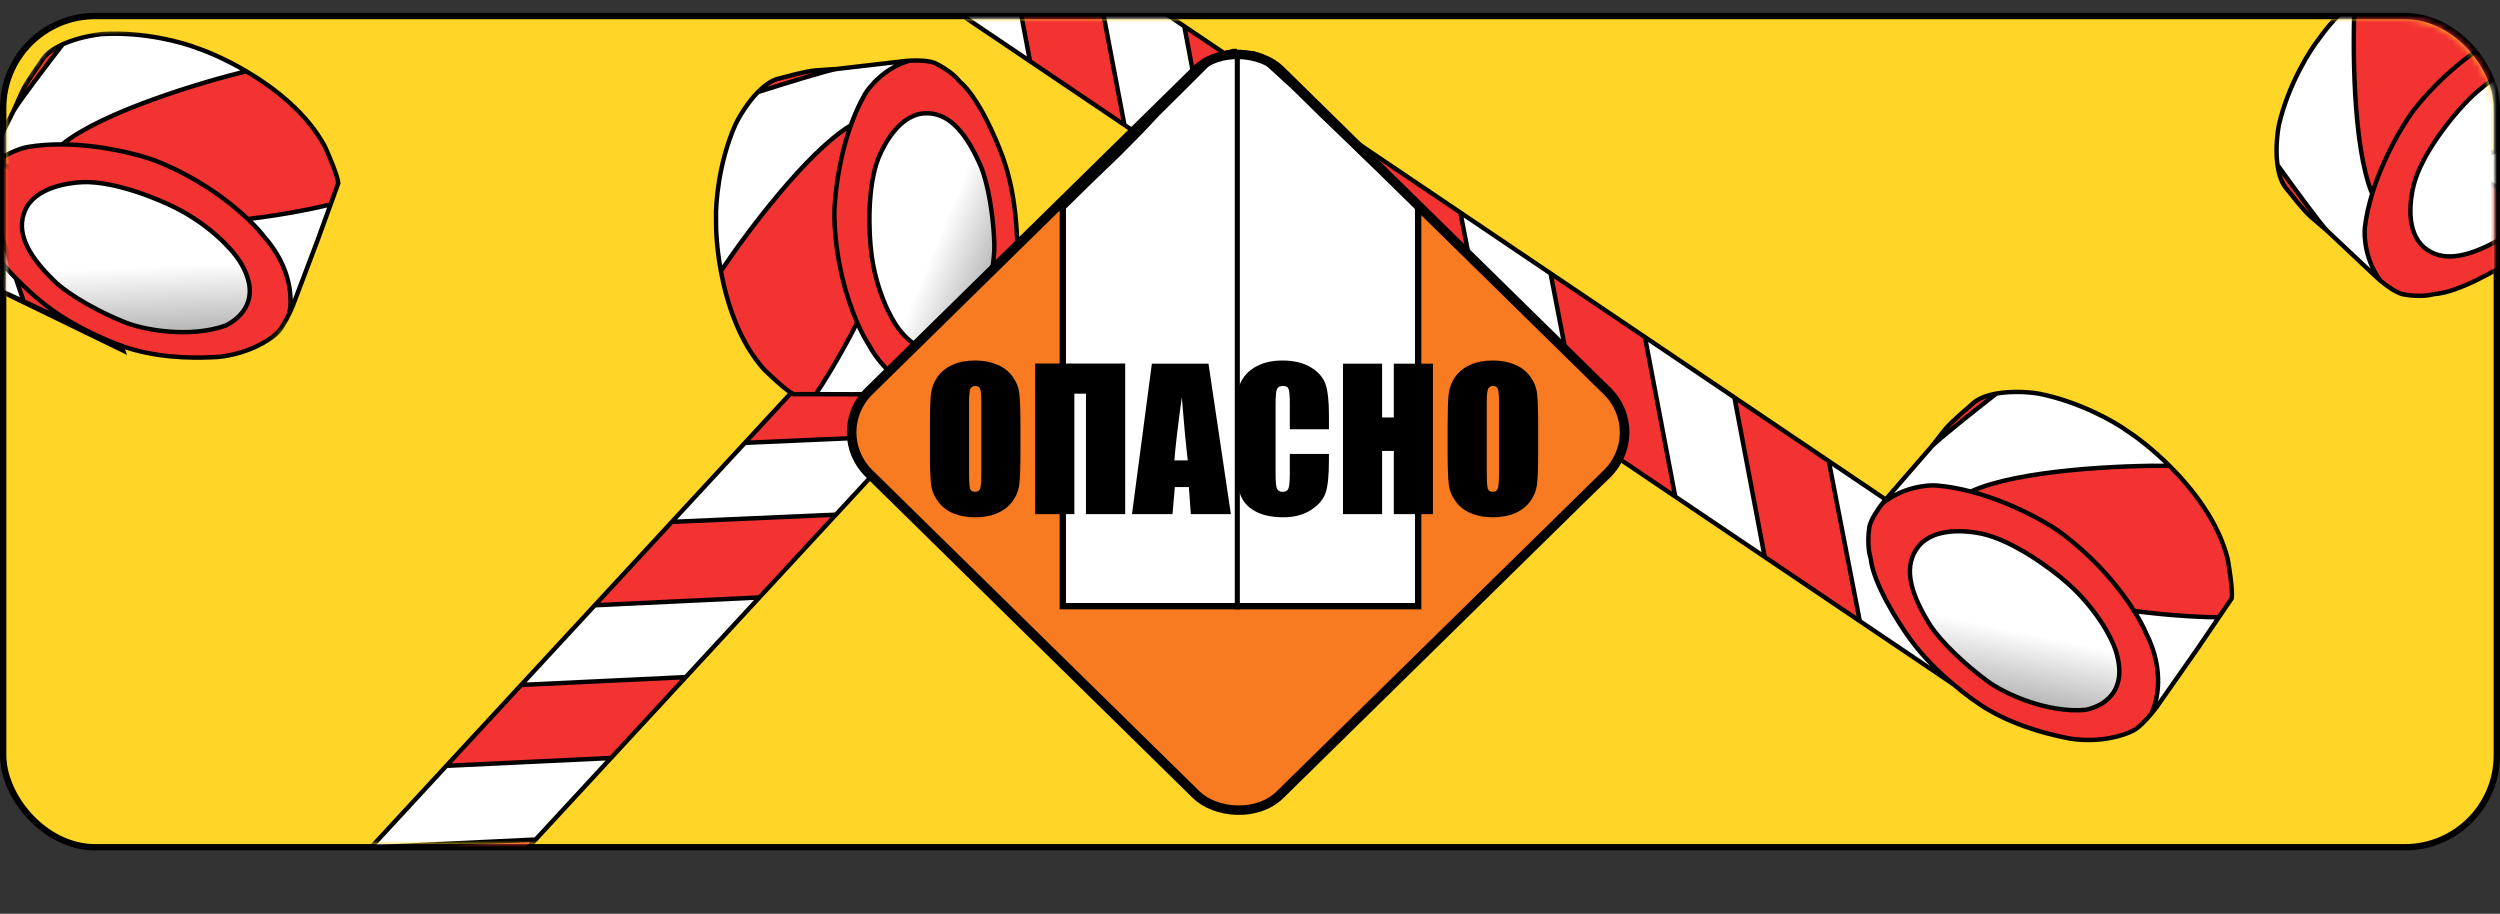 <svg width="394" height="144" viewBox="0 0 394 144" fill="none" xmlns="http://www.w3.org/2000/svg">
<rect x="0" y="0" width="394" height="144" fill="#333333" stroke="none"/>
<rect x="0.5" y="2.528" width="393" height="131" rx="14.5" fill="#FFD527" stroke="black"/>
<mask id="mask0_667_520" style="mask-type:alpha" maskUnits="userSpaceOnUse" x="1" y="3" width="392" height="131">
<rect x="1.505" y="3.528" width="390.99" height="129" rx="14.5" fill="#D9D9D9" stroke="black"/>
</mask>
<g mask="url(#mask0_667_520)">
<path d="M85.738 -63.94L90.511 -38.808L104.942 -29.071L100.169 -54.203L85.738 -63.94Z" fill="white"/>
<path d="M114.489 -44.541L119.262 -19.409L133.693 -9.673L128.921 -34.804L114.489 -44.541Z" fill="white"/>
<path d="M143.241 -25.142L148.125 0.064L162.334 9.652L157.561 -15.48L143.241 -25.142Z" fill="white"/>
<path d="M172.436 -5.443L177.209 19.688L191.418 29.275L186.645 4.144L172.436 -5.443Z" fill="white"/>
<path d="M201.187 13.956L206.071 39.162L220.613 48.974L215.729 23.767L201.187 13.956Z" fill="white"/>
<path d="M259.245 53.128L264.018 78.259L278.116 87.772L273.343 62.64L259.245 53.128Z" fill="white"/>
<path d="M288.218 72.677L293.102 97.883L307.089 107.32L302.316 82.189L288.218 72.677Z" fill="white"/>
<path d="M230.161 33.504L235.044 58.711L249.254 68.298L244.37 43.091L230.161 33.504Z" fill="white"/>
<path d="M56.987 -83.339L61.76 -58.207L76.114 -48.522L71.307 -73.677L56.987 -83.339Z" fill="white"/>
<path d="M71.307 -73.677L76.114 -48.522L90.511 -38.808L85.738 -63.94L71.307 -73.677Z" fill="#F33332"/>
<path d="M56.987 -83.339L46.663 -68.394L61.76 -58.207L56.987 -83.339Z" fill="#F33332"/>
<path d="M100.169 -54.203L104.942 -29.071L119.262 -19.409L114.489 -44.541L100.169 -54.203Z" fill="#F33332"/>
<path d="M128.921 -34.804L133.693 -9.673L148.125 0.064L143.241 -25.142L128.921 -34.804Z" fill="#F33332"/>
<path d="M157.561 -15.48L162.334 9.652L177.209 19.688L172.436 -5.443L157.561 -15.48Z" fill="#F33332"/>
<path d="M186.645 4.144L191.418 29.275L206.071 39.162L201.187 13.956L186.645 4.144Z" fill="#F33332"/>
<path d="M215.729 23.767L220.613 48.974L235.044 58.711L230.161 33.504L215.729 23.767Z" fill="#F33332"/>
<path d="M244.37 43.091L249.254 68.298L264.018 78.259L259.245 53.128L244.37 43.091Z" fill="#F33332"/>
<path d="M273.343 62.64L278.116 87.772L293.102 97.883L288.218 72.677L273.343 62.64Z" fill="#F33332"/>
<path d="M56.987 -83.339L46.663 -68.394L61.76 -58.207M56.987 -83.339L61.76 -58.207M56.987 -83.339L71.307 -73.677M61.76 -58.207L76.114 -48.522M71.307 -73.677L76.114 -48.522M71.307 -73.677L85.738 -63.94M76.114 -48.522L90.511 -38.808M85.738 -63.94L90.511 -38.808M85.738 -63.94L100.169 -54.203M90.511 -38.808L104.942 -29.071M100.169 -54.203L104.942 -29.071M100.169 -54.203L114.489 -44.541M104.942 -29.071L119.262 -19.409M114.489 -44.541L119.262 -19.409M114.489 -44.541L128.921 -34.804M119.262 -19.409L133.693 -9.673M128.921 -34.804L133.693 -9.673M128.921 -34.804L143.241 -25.142M133.693 -9.673L148.125 0.064M143.241 -25.142L148.125 0.064M143.241 -25.142L157.561 -15.48M148.125 0.064L162.334 9.652M157.561 -15.48L162.334 9.652M157.561 -15.48L172.436 -5.443M162.334 9.652L177.209 19.688M172.436 -5.443L177.209 19.688M172.436 -5.443L186.645 4.144M177.209 19.688L191.418 29.275M186.645 4.144L191.418 29.275M186.645 4.144L201.187 13.956M191.418 29.275L206.071 39.162M201.187 13.956L206.071 39.162M201.187 13.956L215.729 23.767M206.071 39.162L220.613 48.974M215.729 23.767L220.613 48.974M215.729 23.767L230.161 33.504M220.613 48.974L235.044 58.711M230.161 33.504L235.044 58.711M230.161 33.504L244.37 43.091M235.044 58.711L249.254 68.298M244.37 43.091L249.254 68.298M244.37 43.091L259.245 53.128M249.254 68.298L264.018 78.259M259.245 53.128L264.018 78.259M259.245 53.128L273.343 62.64M264.018 78.259L278.116 87.772M273.343 62.64L278.116 87.772M273.343 62.64L288.218 72.677M278.116 87.772L293.102 97.883M288.218 72.677L293.102 97.883M288.218 72.677L302.316 82.189M293.102 97.883L307.089 107.32L302.316 82.189M302.316 82.189L316.858 92.001" stroke="black" stroke-width="0.7"/>
<path d="M-35.802 235.547L-9.954 234.412L1.831 221.662L-24.017 222.796L-35.802 235.547Z" fill="white"/>
<path d="M-12.323 210.144L13.525 209.009L25.309 196.259L-0.539 197.393L-12.323 210.144Z" fill="white"/>
<path d="M11.155 184.741L37.094 183.509L48.697 170.954L22.849 172.089L11.155 184.741Z" fill="white"/>
<path d="M34.996 158.946L60.844 157.812L72.448 145.257L46.6 146.392L34.996 158.946Z" fill="white"/>
<path d="M58.475 133.544L84.414 132.311L96.289 119.462L70.35 120.695L58.475 133.544Z" fill="white"/>
<path d="M105.885 82.248L131.733 81.113L143.246 68.657L117.398 69.792L105.885 82.248Z" fill="white"/>
<path d="M129.545 56.649L155.484 55.416L166.906 43.058L141.058 44.193L129.545 56.649Z" fill="white"/>
<path d="M82.135 107.945L108.073 106.712L119.677 94.158L93.738 95.391L82.135 107.945Z" fill="white"/>
<path d="M-59.28 260.949L-33.432 259.815L-21.711 247.132L-47.586 248.297L-59.28 260.949Z" fill="white"/>
<path d="M-47.586 248.297L-21.711 247.132L-9.954 234.412L-35.802 235.547L-47.586 248.297Z" fill="#F33332"/>
<path d="M-59.28 260.949L-45.761 273.153L-33.432 259.815L-59.28 260.949Z" fill="#F33332"/>
<path d="M-24.017 222.796L1.831 221.662L13.525 209.009L-12.323 210.144L-24.017 222.796Z" fill="#F33332"/>
<path d="M-0.539 197.393L25.309 196.259L37.094 183.509L11.155 184.741L-0.539 197.393Z" fill="#F33332"/>
<path d="M22.849 172.089L48.697 170.954L60.844 157.812L34.996 158.946L22.849 172.089Z" fill="#F33332"/>
<path d="M46.6 146.392L72.448 145.257L84.414 132.311L58.475 133.544L46.6 146.392Z" fill="#F33332"/>
<path d="M70.35 120.695L96.289 119.462L108.073 106.712L82.135 107.945L70.35 120.695Z" fill="#F33332"/>
<path d="M93.738 95.391L119.677 94.158L131.733 81.113L105.885 82.248L93.738 95.391Z" fill="#F33332"/>
<path d="M117.398 69.792L143.246 68.657L155.484 55.416L129.545 56.649L117.398 69.792Z" fill="#F33332"/>
<path d="M-59.28 260.949L-45.761 273.153L-33.432 259.815M-59.28 260.949L-33.432 259.815M-59.28 260.949L-47.586 248.297M-33.432 259.815L-21.711 247.132M-47.586 248.297L-21.711 247.132M-47.586 248.297L-35.802 235.547M-21.711 247.132L-9.954 234.412M-35.802 235.547L-9.954 234.412M-35.802 235.547L-24.017 222.796M-9.954 234.412L1.831 221.662M-24.017 222.796L1.831 221.662M-24.017 222.796L-12.323 210.144M1.831 221.662L13.525 209.009M-12.323 210.144L13.525 209.009M-12.323 210.144L-0.539 197.393M13.525 209.009L25.309 196.259M-0.539 197.393L25.309 196.259M-0.539 197.393L11.155 184.741M25.309 196.259L37.094 183.509M11.155 184.741L37.094 183.509M11.155 184.741L22.849 172.089M37.094 183.509L48.697 170.954M22.849 172.089L48.697 170.954M22.849 172.089L34.996 158.946M48.697 170.954L60.844 157.812M34.996 158.946L60.844 157.812M34.996 158.946L46.6 146.392M60.844 157.812L72.448 145.257M46.6 146.392L72.448 145.257M46.6 146.392L58.475 133.544M72.448 145.257L84.414 132.311M58.475 133.544L84.414 132.311M58.475 133.544L70.35 120.695M84.414 132.311L96.289 119.462M70.35 120.695L96.289 119.462M70.35 120.695L82.135 107.945M96.289 119.462L108.073 106.712M82.135 107.945L108.073 106.712M82.135 107.945L93.738 95.391M108.073 106.712L119.677 94.158M93.738 95.391L119.677 94.158M93.738 95.391L105.885 82.248M119.677 94.158L131.733 81.113M105.885 82.248L131.733 81.113M105.885 82.248L117.398 69.792M131.733 81.113L143.246 68.657M117.398 69.792L143.246 68.657M117.398 69.792L129.545 56.649M143.246 68.657L155.484 55.416M129.545 56.649L155.484 55.416M129.545 56.649L141.058 44.193L166.906 43.058L155.484 55.416" stroke="black" stroke-width="0.7"/>
<path d="M-20.159 15.869L-11.831 40.079L3.85 47.697L-4.477 23.487L-20.159 15.869Z" fill="white"/>
<path d="M-51.401 0.692L-43.074 24.902L-27.476 32.479L-35.84 8.251L-51.401 0.692Z" fill="white"/>
<path d="M-35.84 8.251L-27.476 32.479L-11.831 40.079L-20.159 15.869L-35.84 8.251Z" fill="#F33332"/>
<path d="M-51.401 0.692L-59.479 16.932L-43.074 24.902L-51.401 0.692Z" fill="#F33332"/>
<path d="M-4.477 23.487L3.85 47.697L19.411 55.256L11.083 31.047L-4.477 23.487Z" fill="#F33332"/>
<path d="M-51.401 0.692L-59.479 16.932L-43.074 24.902M-51.401 0.692L-43.074 24.902M-51.401 0.692L-35.84 8.251M-43.074 24.902L-27.476 32.479M-35.84 8.251L-27.476 32.479M-35.84 8.251L-20.159 15.869M-27.476 32.479L-11.831 40.079M-20.159 15.869L-11.831 40.079M-20.159 15.869L-4.477 23.487M-11.831 40.079L3.85 47.697M-4.477 23.487L3.85 47.697M-4.477 23.487L11.083 31.047L19.411 55.256L3.85 47.697" stroke="black" stroke-width="0.7"/>
<path d="M386.706 25.766L409.472 38.11L404.398 20.723L386.706 25.766Z" fill="white"/>
<path d="M369.657 30.626L392.296 43.006L409.472 38.11L386.706 25.766L369.657 30.626Z" fill="#F33332"/>
<path d="M386.372 25.585L386.706 25.766M409.472 38.11L392.296 43.006L369.657 30.626L386.706 25.766M409.472 38.11L404.398 20.723L386.706 25.766M409.472 38.11L386.706 25.766" stroke="black" stroke-width="0.7"/>
</g>
<path d="M351.701 94.328C351.953 93.121 351.237 88.948 351.083 88.097C349.672 82.391 345.739 77.219 341.905 73.41C334.597 73.323 318.104 74.012 310.603 77.468C316.545 79.024 321.878 81.947 324.229 83.545C330.127 87.777 334.109 92.738 336.344 96.291C342.541 97.109 347.826 97.292 349.693 97.281L351.701 94.328Z" fill="#F33332"/>
<path d="M311.166 63.371C309.965 64.469 307.744 66.224 306.469 67.761L304.363 70.439C305.24 69.429 311.569 64.412 314.624 62.03C313.31 62.265 312.076 62.682 311.166 63.371Z" fill="#F33332"/>
<path fill-rule="evenodd" clip-rule="evenodd" d="M326.296 116.409C331.018 117.131 334.839 115.874 336.159 115.155C336.996 114.754 338.091 113.623 338.94 112.619C339.977 110.824 341.28 105.733 338.192 99.728C337.845 98.895 337.232 97.704 336.344 96.291C334.109 92.738 330.127 87.777 324.229 83.545C321.878 81.947 316.545 79.024 310.603 77.468C308.827 77.003 306.996 76.66 305.175 76.511C303.609 76.401 299.707 76.823 296.628 79.394C295.865 80.382 294.9 81.836 294.618 82.993C294.461 83.948 294.283 86.219 294.78 87.865L294.827 88.011C295.189 91.853 299.121 98.083 301.042 100.718C303.05 103.471 305.418 105.826 307.952 107.934C309.739 109.421 311.593 110.84 313.524 111.949C318.431 114.765 323.708 115.913 326.296 116.409ZM312.326 84.108C317.34 85.209 323.36 89.708 325.743 91.82C330.132 95.656 332.734 100.29 333.438 102.515C335.529 109.12 331.355 111.321 328.702 111.872C322.657 112.412 315.924 109.337 313.286 107.389C307.871 103.392 304.726 99.564 303.913 98.068C300.857 93.052 300.026 89.097 302.291 86.189C304.735 83.052 309.979 83.617 312.326 84.108Z" fill="#F33332"/>
<path d="M335.3 67.952C333.309 66.497 327.698 63.272 321.181 62.016C319.717 61.782 317.034 61.6 314.624 62.03C311.569 64.412 305.24 69.429 304.363 70.439L303.018 71.989L297.25 78.635C297.079 78.829 296.863 79.09 296.628 79.394C299.707 76.823 303.609 76.401 305.175 76.511C306.996 76.66 308.827 77.003 310.603 77.468C318.104 74.012 334.597 73.323 341.905 73.41C339.425 70.946 336.987 69.052 335.3 67.952Z" fill="white"/>
<path d="M339.93 111.367L346.252 102.342L349.693 97.281C347.826 97.292 342.541 97.109 336.344 96.291C337.232 97.704 337.845 98.895 338.192 99.728C341.28 105.733 339.977 110.824 338.94 112.619C339.343 112.142 339.691 111.694 339.93 111.367Z" fill="white"/>
<path d="M325.743 91.82C323.36 89.708 317.34 85.209 312.326 84.108C309.979 83.617 304.735 83.052 302.291 86.189C300.026 89.097 300.857 93.052 303.913 98.068C304.726 99.564 307.871 103.392 313.286 107.389C315.924 109.337 322.657 112.412 328.702 111.872C331.355 111.321 335.529 109.12 333.438 102.515C332.734 100.29 330.132 95.656 325.743 91.82Z" fill="url(#paint0_linear_667_520)"/>
<path d="M294.827 88.011C295.189 91.853 299.121 98.083 301.042 100.718C303.05 103.471 305.418 105.826 307.952 107.934C309.739 109.421 311.593 110.84 313.524 111.949C318.431 114.765 323.708 115.913 326.296 116.409C331.018 117.131 334.839 115.874 336.159 115.155C336.996 114.754 338.091 113.623 338.94 112.619M294.827 88.011C294.811 87.963 294.795 87.914 294.78 87.865M294.827 88.011L294.78 87.865M338.94 112.619C339.343 112.142 339.691 111.694 339.93 111.367L346.252 102.342L349.693 97.281M338.94 112.619C339.977 110.824 341.28 105.733 338.192 99.728C337.845 98.895 337.232 97.704 336.344 96.291M296.628 79.394C296.863 79.09 297.079 78.829 297.25 78.635L303.018 71.989L304.363 70.439M296.628 79.394C295.865 80.382 294.9 81.836 294.618 82.993C294.461 83.948 294.283 86.219 294.78 87.865M296.628 79.394C299.707 76.823 303.609 76.401 305.175 76.511C306.996 76.66 308.827 77.003 310.603 77.468M349.693 97.281L351.701 94.328C351.953 93.121 351.237 88.948 351.083 88.097C349.672 82.391 345.739 77.219 341.905 73.41M349.693 97.281C347.826 97.292 342.541 97.109 336.344 96.291M336.344 96.291C334.109 92.738 330.127 87.777 324.229 83.545C321.878 81.947 316.545 79.024 310.603 77.468M341.905 73.41C339.425 70.946 336.987 69.052 335.3 67.952C333.309 66.497 327.698 63.272 321.181 62.016C319.717 61.782 317.034 61.6 314.624 62.03M341.905 73.41C334.597 73.323 318.104 74.012 310.603 77.468M314.624 62.03C313.31 62.265 312.076 62.682 311.166 63.371C309.965 64.469 307.744 66.224 306.469 67.761L304.363 70.439M314.624 62.03C311.569 64.412 305.24 69.429 304.363 70.439M325.743 91.82C323.36 89.708 317.34 85.209 312.326 84.108C309.979 83.617 304.735 83.052 302.291 86.189C300.026 89.097 300.857 93.052 303.913 98.068C304.726 99.564 307.871 103.392 313.286 107.389C315.924 109.337 322.657 112.412 328.702 111.872C331.355 111.321 335.529 109.12 333.438 102.515C332.734 100.29 330.132 95.656 325.743 91.82Z" stroke="black" stroke-width="0.7"/>
<mask id="mask1_667_520" style="mask-type:alpha" maskUnits="userSpaceOnUse" x="1" y="3" width="58" height="56">
<path d="M1 16.341L9 5L45.5 3L58.5 36L39 59H1V16.341Z" fill="#D9D9D9"/>
</mask>
<g mask="url(#mask1_667_520)">
<path d="M53.306 28.892C53.253 27.673 51.548 23.848 51.194 23.07C48.448 17.944 43.416 13.947 38.812 11.231C31.786 12.931 16.145 17.616 9.797 22.758C15.873 22.8 21.698 24.301 24.341 25.259C31.028 27.876 36.055 31.66 39.064 34.521C45.204 33.793 50.314 32.678 52.102 32.212L53.306 28.892Z" fill="#F33332"/>
<path d="M6.898 9.109C6.015 10.454 4.314 12.678 3.467 14.462L2.102 17.543C2.695 16.361 7.538 10.008 9.885 6.979C8.683 7.525 7.602 8.225 6.898 9.109Z" fill="#F33332"/>
<path fill-rule="evenodd" clip-rule="evenodd" d="M34.342 56.256C39.044 55.796 42.4 53.659 43.489 52.647C44.195 52.059 44.967 50.708 45.536 49.538C46.093 47.564 46.099 42.367 41.674 37.364C41.138 36.65 40.261 35.658 39.064 34.521C36.055 31.66 31.028 27.876 24.341 25.259C21.698 24.301 15.873 22.8 9.797 22.758C7.982 22.746 6.144 22.864 4.361 23.166C2.834 23.442 -0.803 24.799 -3.128 28.015C-3.618 29.148 -4.189 30.776 -4.177 31.954C-4.094 32.908 -3.711 35.129 -2.832 36.585L-2.752 36.713C-2.21 38.23 -0.956 39.998 0.5 41.691C1.142 42.438 1.823 43.169 2.5 43.858C3.926 45.309 5.332 46.57 6.306 47.377C8.699 49.358 11.302 50.94 14 52.273C14.229 52.387 14.46 52.499 14.69 52.608C16.765 53.597 18.89 54.506 21.011 55.097C26.401 56.599 31.74 56.412 34.342 56.256ZM13.07 28.702C18.144 28.535 25.012 31.379 27.812 32.822C32.955 35.428 36.579 39.234 37.798 41.196C41.413 47.017 37.949 50.144 35.54 51.32C29.878 53.313 22.674 52.008 19.67 50.784C13.505 48.274 9.555 45.373 8.411 44.136C4.258 40.074 2.497 36.486 3.959 33.145C5.535 29.542 10.7 28.805 13.07 28.702Z" fill="#F33332"/>
<path d="M31.149 7.611C28.886 6.702 22.721 4.98 16.168 5.366C14.706 5.498 12.091 5.979 9.885 6.979C7.538 10.008 2.695 16.361 2.102 17.543L1.19 19.357L-2.717 27.135C-2.833 27.363 -2.977 27.665 -3.128 28.015C-0.803 24.799 2.834 23.442 4.361 23.166C6.144 22.864 7.982 22.746 9.797 22.758C16.145 17.616 31.786 12.931 38.812 11.231C35.834 9.474 33.034 8.253 31.149 7.611Z" fill="white"/>
<path d="M46.18 48.096L50.038 37.903L52.102 32.212C50.314 32.678 45.204 33.793 39.064 34.521C40.261 35.658 41.138 36.65 41.674 37.364C46.099 42.367 46.093 47.564 45.536 49.538C45.806 48.983 46.031 48.468 46.18 48.096Z" fill="white"/>
<path d="M27.812 32.822C25.012 31.379 18.144 28.535 13.07 28.702C10.7 28.805 5.535 29.542 3.959 33.145C2.497 36.486 4.258 40.074 8.411 44.136C9.555 45.373 13.505 48.274 19.67 50.784C22.674 52.008 29.878 53.313 35.54 51.32C37.949 50.144 41.413 47.017 37.798 41.196C36.579 39.234 32.955 35.428 27.812 32.822Z" fill="url(#paint1_linear_667_520)"/>
<path d="M14 52.273C11.302 50.94 8.699 49.358 6.306 47.377C5.332 46.57 3.926 45.309 2.5 43.858L3.728 47.5L14 52.273Z" fill="#F33332"/>
<path d="M0.5 41.691L0.5 46L3.728 47.5L2.5 43.858C1.823 43.169 1.142 42.438 0.5 41.691Z" fill="white"/>
<path d="M-2.752 36.713C-2.779 36.671 -2.806 36.628 -2.832 36.585M-2.752 36.713L-2.832 36.585M-2.752 36.713C-2.21 38.23 -0.956 39.998 0.5 41.691M45.536 49.538C45.806 48.983 46.031 48.468 46.18 48.096L50.038 37.903L52.102 32.212M45.536 49.538C44.967 50.708 44.195 52.059 43.489 52.647C42.4 53.659 39.044 55.796 34.342 56.256C31.74 56.412 26.401 56.599 21.011 55.097C18.89 54.506 16.765 53.597 14.69 52.608C14.46 52.499 14.229 52.387 14 52.273M45.536 49.538C46.093 47.564 46.099 42.367 41.674 37.364C41.138 36.65 40.261 35.658 39.064 34.521M-3.128 28.015C-2.977 27.665 -2.833 27.363 -2.717 27.135L1.19 19.357L2.102 17.543M-3.128 28.015C-3.618 29.148 -4.189 30.776 -4.177 31.954C-4.094 32.908 -3.711 35.129 -2.832 36.585M-3.128 28.015C-0.803 24.799 2.834 23.442 4.361 23.166C6.144 22.864 7.982 22.746 9.797 22.758M52.102 32.212L53.306 28.892C53.253 27.673 51.548 23.848 51.194 23.07C48.448 17.944 43.416 13.947 38.812 11.231M52.102 32.212C50.314 32.678 45.204 33.793 39.064 34.521M39.064 34.521C36.055 31.66 31.028 27.876 24.341 25.259C21.698 24.301 15.873 22.8 9.797 22.758M38.812 11.231C35.834 9.474 33.034 8.253 31.149 7.611C28.886 6.702 22.721 4.98 16.168 5.366C14.706 5.498 12.091 5.979 9.885 6.979M38.812 11.231C31.786 12.931 16.145 17.616 9.797 22.758M9.885 6.979C8.683 7.525 7.602 8.225 6.898 9.109C6.015 10.454 4.314 12.678 3.467 14.462L2.102 17.543M9.885 6.979C7.538 10.008 2.695 16.361 2.102 17.543M-21.81 34.609L-13.31 18.609L-1.31 24.609M14 52.273C11.302 50.94 8.699 49.358 6.306 47.377C5.332 46.57 3.926 45.309 2.5 43.858M14 52.273L3.728 47.5M0.5 41.691L0.5 46L3.728 47.5M0.5 41.691C1.142 42.438 1.823 43.169 2.5 43.858M2.5 43.858L3.728 47.5M27.812 32.822C25.012 31.379 18.144 28.535 13.07 28.702C10.7 28.805 5.535 29.542 3.959 33.145C2.497 36.486 4.258 40.074 8.411 44.136C9.555 45.373 13.505 48.274 19.67 50.784C22.674 52.008 29.878 53.313 35.54 51.32C37.949 50.144 41.413 47.017 37.798 41.196C36.579 39.234 32.955 35.428 27.812 32.822Z" stroke="black" stroke-width="0.7"/>
</g>
<path d="M125.069 62.118C123.958 61.657 120.992 58.786 120.392 58.196C116.573 53.922 114.571 47.912 113.612 42.732C117.559 36.799 127.181 23.899 134.087 19.759C132.073 25.399 131.495 31.3 131.49 34.071C131.654 41.147 133.46 47.08 135.092 50.832C132.344 56.272 129.586 60.627 128.55 62.125L125.069 62.118Z" fill="#F33332"/>
<path d="M122.428 12.463C123.972 12.1 126.605 11.276 128.544 11.095L131.858 10.871C130.563 11.022 123.044 13.36 119.447 14.51C120.358 13.581 121.372 12.817 122.428 12.463Z" fill="#F33332"/>
<path fill-rule="evenodd" clip-rule="evenodd" d="M156.813 53.803C154.799 58.001 151.686 60.386 150.382 61.053C149.599 61.508 148.086 61.767 146.811 61.898C144.796 61.747 139.981 59.997 136.844 54.21C136.363 53.472 135.741 52.325 135.092 50.832C133.46 47.08 131.654 41.147 131.49 34.071C131.495 31.3 132.073 25.399 134.087 19.759C134.689 18.073 135.419 16.411 136.301 14.863C137.073 13.542 139.558 10.633 143.321 9.566C144.535 9.495 146.236 9.517 147.323 9.926C148.178 10.325 150.105 11.43 151.157 12.735L151.248 12.853C154.143 15.257 156.997 21.848 158.063 24.843C159.176 27.973 159.77 31.174 160.074 34.374C160.289 36.629 160.412 38.903 160.243 41.067C159.814 46.566 157.836 51.445 156.813 53.803ZM138.486 24.797C136.616 29.439 136.93 36.759 137.32 39.839C137.996 45.481 140.296 50.124 141.701 51.914C145.869 57.229 149.936 55.078 151.838 53.244C155.596 48.674 156.821 41.563 156.703 38.368C156.461 31.811 155.109 27.174 154.351 25.698C151.992 20.479 149.265 17.636 145.678 17.861C141.809 18.104 139.381 22.638 138.486 24.797Z" fill="#F33332"/>
<path d="M112.848 34.413C112.771 32.01 113.26 25.72 115.831 19.782C116.447 18.474 117.775 16.214 119.447 14.51C123.044 13.36 130.563 11.022 131.858 10.871L133.845 10.64L142.367 9.65C142.617 9.619 142.946 9.588 143.321 9.566C139.558 10.633 137.073 13.542 136.301 14.863C135.419 16.411 134.689 18.073 134.087 19.759C127.181 23.899 117.559 36.799 113.612 42.732C112.991 39.38 112.807 36.375 112.848 34.413Z" fill="white"/>
<path d="M145.259 62.007L134.517 62.136L128.55 62.125C129.586 60.627 132.344 56.272 135.092 50.832C135.741 52.325 136.363 53.472 136.844 54.21C139.981 59.997 144.796 61.747 146.811 61.898C146.206 61.961 145.654 61.995 145.259 62.007Z" fill="white"/>
<path d="M137.32 39.839C136.93 36.759 136.616 29.439 138.486 24.797C139.381 22.638 141.809 18.104 145.678 17.861C149.265 17.636 151.992 20.479 154.351 25.698C155.109 27.174 156.461 31.811 156.703 38.368C156.821 41.563 155.596 48.674 151.838 53.244C149.936 55.078 145.869 57.229 141.701 51.914C140.296 50.124 137.996 45.481 137.32 39.839Z" fill="url(#paint2_linear_667_520)"/>
<path d="M151.248 12.853C154.143 15.257 156.997 21.848 158.063 24.843C159.176 27.973 159.77 31.174 160.074 34.374C160.289 36.629 160.412 38.903 160.243 41.067C159.814 46.566 157.836 51.445 156.813 53.803C154.799 58.001 151.686 60.386 150.382 61.053C149.599 61.508 148.086 61.767 146.811 61.898M151.248 12.853C151.219 12.813 151.188 12.774 151.157 12.735M151.248 12.853L151.157 12.735M146.811 61.898C146.206 61.961 145.654 61.995 145.259 62.007L134.517 62.136L128.55 62.125M146.811 61.898C144.796 61.747 139.981 59.997 136.844 54.21C136.363 53.472 135.741 52.325 135.092 50.832M143.321 9.566C142.946 9.588 142.617 9.619 142.367 9.65L133.845 10.64L131.858 10.871M143.321 9.566C144.535 9.495 146.236 9.517 147.323 9.926C148.178 10.325 150.105 11.43 151.157 12.735M143.321 9.566C139.558 10.633 137.073 13.542 136.301 14.863C135.419 16.411 134.689 18.073 134.087 19.759M128.55 62.125L125.069 62.118C123.958 61.657 120.992 58.786 120.392 58.196C116.573 53.922 114.571 47.912 113.612 42.732M128.55 62.125C129.586 60.627 132.344 56.272 135.092 50.832M135.092 50.832C133.46 47.08 131.654 41.147 131.49 34.071C131.495 31.3 132.073 25.399 134.087 19.759M113.612 42.732C112.991 39.38 112.807 36.375 112.848 34.413C112.771 32.01 113.26 25.72 115.831 19.782C116.447 18.474 117.775 16.214 119.447 14.51M113.612 42.732C117.559 36.799 127.181 23.899 134.087 19.759M119.447 14.51C120.358 13.581 121.372 12.817 122.428 12.463C123.972 12.1 126.605 11.276 128.544 11.095L131.858 10.871M119.447 14.51C123.044 13.36 130.563 11.022 131.858 10.871M137.32 39.839C136.93 36.759 136.616 29.439 138.486 24.797C139.381 22.638 141.809 18.104 145.678 17.861C149.265 17.636 151.992 20.479 154.351 25.698C155.109 27.174 156.461 31.811 156.703 38.368C156.821 41.563 155.596 48.674 151.838 53.244C149.936 55.078 145.869 57.229 141.701 51.914C140.296 50.124 137.996 45.481 137.32 39.839Z" stroke="black" stroke-width="0.7"/>
<mask id="mask2_667_520" style="mask-type:alpha" maskUnits="userSpaceOnUse" x="321" y="3" width="72" height="81">
<rect x="321" y="3" width="72" height="81" rx="14" fill="#D9D9D9"/>
</mask>
<g mask="url(#mask2_667_520)">
<path d="M391.939 -8.95C390.769 -9.244 386.664 -8.708 385.828 -8.592C380.197 -7.437 374.991 -3.797 371.12 -0.203C370.748 6.933 370.774 23.071 373.856 30.535C375.609 24.791 378.674 19.696 380.327 17.463C384.692 11.867 389.695 8.172 393.253 6.128C394.296 0.107 394.681 -5.049 394.744 -6.874L391.939 -8.95Z" fill="#F33332"/>
<path d="M360.108 29.431C361.133 30.647 362.759 32.886 364.211 34.191L366.744 36.354C365.792 35.458 361.14 29.078 358.933 26.001C359.111 27.294 359.47 28.515 360.108 29.431Z" fill="#F33332"/>
<path fill-rule="evenodd" clip-rule="evenodd" d="M412.512 16.732C413.402 12.148 412.324 8.367 411.673 7.049C411.315 6.215 410.252 5.102 409.305 4.233C407.592 3.15 402.67 1.677 396.684 4.458C395.856 4.764 394.669 5.316 393.253 6.128C389.695 8.172 384.692 11.867 380.327 17.463C378.674 19.696 375.609 24.791 373.856 30.535C373.332 32.251 372.925 34.026 372.708 35.799C372.539 37.325 372.799 41.153 375.189 44.262C376.124 45.045 377.506 46.045 378.625 46.367C379.552 46.557 381.764 46.82 383.391 46.399L383.535 46.359C387.303 46.157 393.543 42.56 396.192 40.786C400.913 37.627 404.851 33.49 407.653 29.034C410.597 24.352 411.925 19.241 412.512 16.732ZM380.41 29.112C381.682 24.258 386.313 18.554 388.47 16.308C392.389 12.172 397.018 9.812 399.219 9.211C405.754 7.428 407.739 11.592 408.173 14.205C408.464 20.131 405.196 26.587 403.189 29.088C399.072 34.22 395.21 37.143 393.716 37.878C388.696 40.666 384.801 41.323 382.048 38.996C379.08 36.486 379.838 31.385 380.41 29.112Z" fill="#F33332"/>
<path d="M365.529 6.035C364.03 7.923 360.66 13.278 359.177 19.595C358.89 21.016 358.607 23.629 358.933 26.001C361.14 29.078 365.792 35.458 366.744 36.354L374.472 43.624C374.654 43.799 374.901 44.02 375.189 44.262C372.799 41.153 372.539 37.325 372.708 35.799C372.925 34.026 373.332 32.251 373.856 30.535C370.774 23.071 370.748 6.933 371.12 -0.203C368.615 2.124 366.67 4.431 365.529 6.035Z" fill="white"/>
<path d="M408.121 3.217L399.553 -3.313L394.744 -6.874C394.681 -5.049 394.296 0.107 393.253 6.128C394.669 5.316 395.856 4.764 396.684 4.458C402.67 1.677 407.592 3.15 409.305 4.233C408.855 3.821 408.431 3.463 408.121 3.217Z" fill="white"/>
<path d="M388.47 16.308C386.313 18.554 381.682 24.258 380.41 29.112C379.838 31.385 379.08 36.486 382.048 38.996C384.801 41.323 388.696 40.666 393.716 37.878C395.21 37.143 399.072 34.22 403.189 29.088C405.196 26.587 408.464 20.131 408.173 14.205C407.739 11.592 405.754 7.428 399.219 9.211C397.018 9.812 392.389 12.172 388.47 16.308Z" fill="url(#paint3_linear_667_520)"/>
<path d="M383.535 46.359C387.303 46.157 393.543 42.56 396.192 40.786C400.913 37.627 404.851 33.49 407.653 29.034C410.597 24.352 411.925 19.241 412.512 16.732C413.402 12.148 412.324 8.367 411.673 7.049C411.315 6.215 410.252 5.102 409.305 4.233M383.535 46.359C383.488 46.373 383.44 46.386 383.391 46.399M383.535 46.359L383.391 46.399M409.305 4.233C408.855 3.821 408.431 3.463 408.121 3.217L399.553 -3.313L394.744 -6.874M409.305 4.233C407.592 3.15 402.67 1.677 396.684 4.458C395.856 4.764 394.669 5.316 393.253 6.128M375.189 44.262C374.901 44.02 374.654 43.799 374.472 43.624L366.744 36.354M375.189 44.262C376.124 45.045 377.506 46.045 378.625 46.367C379.552 46.557 381.764 46.82 383.391 46.399M375.189 44.262C372.799 41.153 372.539 37.325 372.708 35.799C372.925 34.026 373.332 32.251 373.856 30.535M394.744 -6.874L391.939 -8.95C390.769 -9.244 386.664 -8.708 385.828 -8.592C380.197 -7.437 374.991 -3.797 371.12 -0.203M394.744 -6.874C394.681 -5.049 394.296 0.107 393.253 6.128M393.253 6.128C389.695 8.172 384.692 11.867 380.327 17.463C378.674 19.696 375.609 24.791 373.856 30.535M371.12 -0.203C368.615 2.124 366.67 4.431 365.529 6.035C364.03 7.923 360.66 13.278 359.177 19.595C358.89 21.016 358.607 23.629 358.933 26.001M371.12 -0.203C370.748 6.933 370.774 23.071 373.856 30.535M358.933 26.001C359.111 27.294 359.47 28.515 360.108 29.431C361.133 30.647 362.759 32.886 364.211 34.191L366.744 36.354M358.933 26.001C361.14 29.078 365.792 35.458 366.744 36.354M388.47 16.308C386.313 18.554 381.682 24.258 380.41 29.112C379.838 31.385 379.08 36.486 382.048 38.996C384.801 41.323 388.696 40.666 393.716 37.878C395.21 37.143 399.072 34.22 403.189 29.088C405.196 26.587 408.464 20.131 408.173 14.205C407.739 11.592 405.754 7.428 399.219 9.211C397.018 9.812 392.389 12.172 388.47 16.308Z" stroke="black" stroke-width="0.7"/>
</g>
<path d="M136.211 74.674C131.841 70.337 132.905 63.1 138.346 60.153C139.112 59.738 139.815 59.22 140.434 58.614L163 36.528L184.037 14.834C190.003 8.681 199.997 8.681 205.963 14.834L227 36.528L252.5 61.028C257.434 64.663 257.786 71.806 253.232 75.891L228 98.526L204 123.028C199.531 128.546 191.103 128.854 186.229 123.676L179.5 116.528L161.5 99.776L136.211 74.674Z" fill="#F87B21"/>
<path d="M176.13 24.271L176.13 24.271L176.139 24.262L179.768 20.592L179.768 20.592L179.776 20.583L182.358 17.837L186.852 13.383L186.854 13.381L188.854 11.381L190.319 9.916L191.72 8.982L193.142 8.517L194.344 8.196H194.522L194.582 8.529L195.001 8.528L195.499 8.527H195.501L195.865 8.528L195.866 8.528L196.5 8.527L196.5 8.527L197.419 8.527L198.73 8.964L199.146 9.381L199.166 9.4L199.186 9.417L199.996 10.068L203.988 13.722L208.182 17.844L208.182 17.844L208.186 17.848L211.814 21.335L215.633 25.005L215.633 25.005L215.638 25.009L219.739 28.858L223.5 32.561V95.528H167.5V32.653L171.834 28.4L171.838 28.396L176.13 24.271Z" fill="white" stroke="black"/>
<rect x="1.07" width="90.729" height="90.729" rx="9.25" transform="matrix(0.714 -0.701 0.714 0.701 129.583 68.879)" stroke="black" stroke-width="1.5"/>
<path d="M195 9.028V96.028" stroke="black" stroke-width="0.8"/>
<path d="M160.823 71.199C160.823 73.582 160.765 75.271 160.647 76.267C160.54 77.253 160.188 78.157 159.593 78.977C159.007 79.797 158.211 80.427 157.205 80.867C156.199 81.306 155.027 81.526 153.689 81.526C152.42 81.526 151.277 81.321 150.262 80.911C149.256 80.491 148.445 79.866 147.83 79.036C147.215 78.206 146.849 77.302 146.731 76.326C146.614 75.349 146.556 73.64 146.556 71.199V67.141C146.556 64.758 146.609 63.074 146.717 62.087C146.834 61.091 147.186 60.183 147.771 59.363C148.367 58.542 149.168 57.913 150.174 57.473C151.18 57.034 152.352 56.814 153.689 56.814C154.959 56.814 156.097 57.024 157.103 57.444C158.118 57.854 158.934 58.474 159.549 59.304C160.164 60.134 160.53 61.038 160.647 62.014C160.765 62.991 160.823 64.7 160.823 67.141V71.199ZM154.656 63.406C154.656 62.302 154.593 61.599 154.466 61.296C154.349 60.984 154.1 60.828 153.719 60.828C153.396 60.828 153.147 60.955 152.972 61.209C152.806 61.453 152.723 62.185 152.723 63.406V74.48C152.723 75.857 152.776 76.707 152.884 77.029C153.001 77.351 153.265 77.512 153.675 77.512C154.095 77.512 154.363 77.327 154.48 76.956C154.598 76.585 154.656 75.701 154.656 74.304V63.406ZM177.332 81.028H171.15V62.044H169.319V81.028H163.138V57.297H177.332V81.028ZM190.457 57.312L193.987 81.028H187.674L187.366 76.765H185.154L184.788 81.028H178.401L181.536 57.312H190.457ZM187.19 72.561C186.878 69.876 186.565 66.56 186.253 62.615C185.628 67.146 185.237 70.461 185.081 72.561H187.19ZM209.441 67.654H203.274V63.523C203.274 62.322 203.206 61.575 203.069 61.282C202.942 60.979 202.654 60.828 202.205 60.828C201.697 60.828 201.375 61.008 201.238 61.37C201.102 61.731 201.033 62.512 201.033 63.713V74.729C201.033 75.881 201.102 76.633 201.238 76.985C201.375 77.336 201.683 77.512 202.161 77.512C202.62 77.512 202.918 77.336 203.055 76.985C203.201 76.633 203.274 75.808 203.274 74.509V71.536H209.441V72.459C209.441 74.91 209.266 76.648 208.914 77.673C208.572 78.699 207.806 79.597 206.614 80.369C205.433 81.14 203.973 81.526 202.234 81.526C200.428 81.526 198.938 81.199 197.767 80.544C196.595 79.89 195.818 78.987 195.438 77.835C195.057 76.672 194.866 74.929 194.866 72.605V65.676C194.866 63.967 194.925 62.688 195.042 61.838C195.159 60.979 195.506 60.154 196.082 59.363C196.668 58.572 197.474 57.952 198.499 57.502C199.534 57.044 200.721 56.814 202.059 56.814C203.875 56.814 205.374 57.166 206.556 57.869C207.737 58.572 208.514 59.451 208.885 60.505C209.256 61.55 209.441 63.181 209.441 65.398V67.654ZM225.833 57.312V81.028H219.666V71.067H217.82V81.028H211.653V57.312H217.82V65.793H219.666V57.312H225.833ZM242.415 71.199C242.415 73.582 242.356 75.271 242.239 76.267C242.132 77.253 241.78 78.157 241.185 78.977C240.599 79.797 239.803 80.427 238.797 80.867C237.791 81.306 236.619 81.526 235.281 81.526C234.012 81.526 232.869 81.321 231.854 80.911C230.848 80.491 230.037 79.866 229.422 79.036C228.807 78.206 228.44 77.302 228.323 76.326C228.206 75.349 228.147 73.64 228.147 71.199V67.141C228.147 64.758 228.201 63.074 228.309 62.087C228.426 61.091 228.777 60.183 229.363 59.363C229.959 58.542 230.76 57.913 231.766 57.473C232.771 57.034 233.943 56.814 235.281 56.814C236.551 56.814 237.688 57.024 238.694 57.444C239.71 57.854 240.525 58.474 241.141 59.304C241.756 60.134 242.122 61.038 242.239 62.014C242.356 62.991 242.415 64.7 242.415 67.141V71.199ZM236.248 63.406C236.248 62.302 236.185 61.599 236.058 61.296C235.94 60.984 235.691 60.828 235.311 60.828C234.988 60.828 234.739 60.955 234.563 61.209C234.397 61.453 234.314 62.185 234.314 63.406V74.48C234.314 75.857 234.368 76.707 234.476 77.029C234.593 77.351 234.856 77.512 235.267 77.512C235.687 77.512 235.955 77.327 236.072 76.956C236.189 76.585 236.248 75.701 236.248 74.304V63.406Z" fill="black"/>
<defs>
<linearGradient id="paint0_linear_667_520" x1="328.426" y1="63.527" x2="317.72" y2="114.626" gradientUnits="userSpaceOnUse">
<stop offset="0.715" stop-color="white"/>
<stop offset="1" stop-color="#999999"/>
</linearGradient>
<linearGradient id="paint1_linear_667_520" x1="14.628" y1="5.429" x2="16.838" y2="57.022" gradientUnits="userSpaceOnUse">
<stop offset="0.715" stop-color="white"/>
<stop offset="1" stop-color="#999999"/>
</linearGradient>
<linearGradient id="paint2_linear_667_520" x1="113.064" y1="26.446" x2="160.092" y2="45.917" gradientUnits="userSpaceOnUse">
<stop offset="0.715" stop-color="white"/>
<stop offset="1" stop-color="#999999"/>
</linearGradient>
<linearGradient id="paint3_linear_667_520" x1="360.937" y1="12.576" x2="410.433" y2="25.04" gradientUnits="userSpaceOnUse">
<stop offset="0.715" stop-color="white"/>
<stop offset="1" stop-color="#999999"/>
</linearGradient>
</defs>
</svg>
